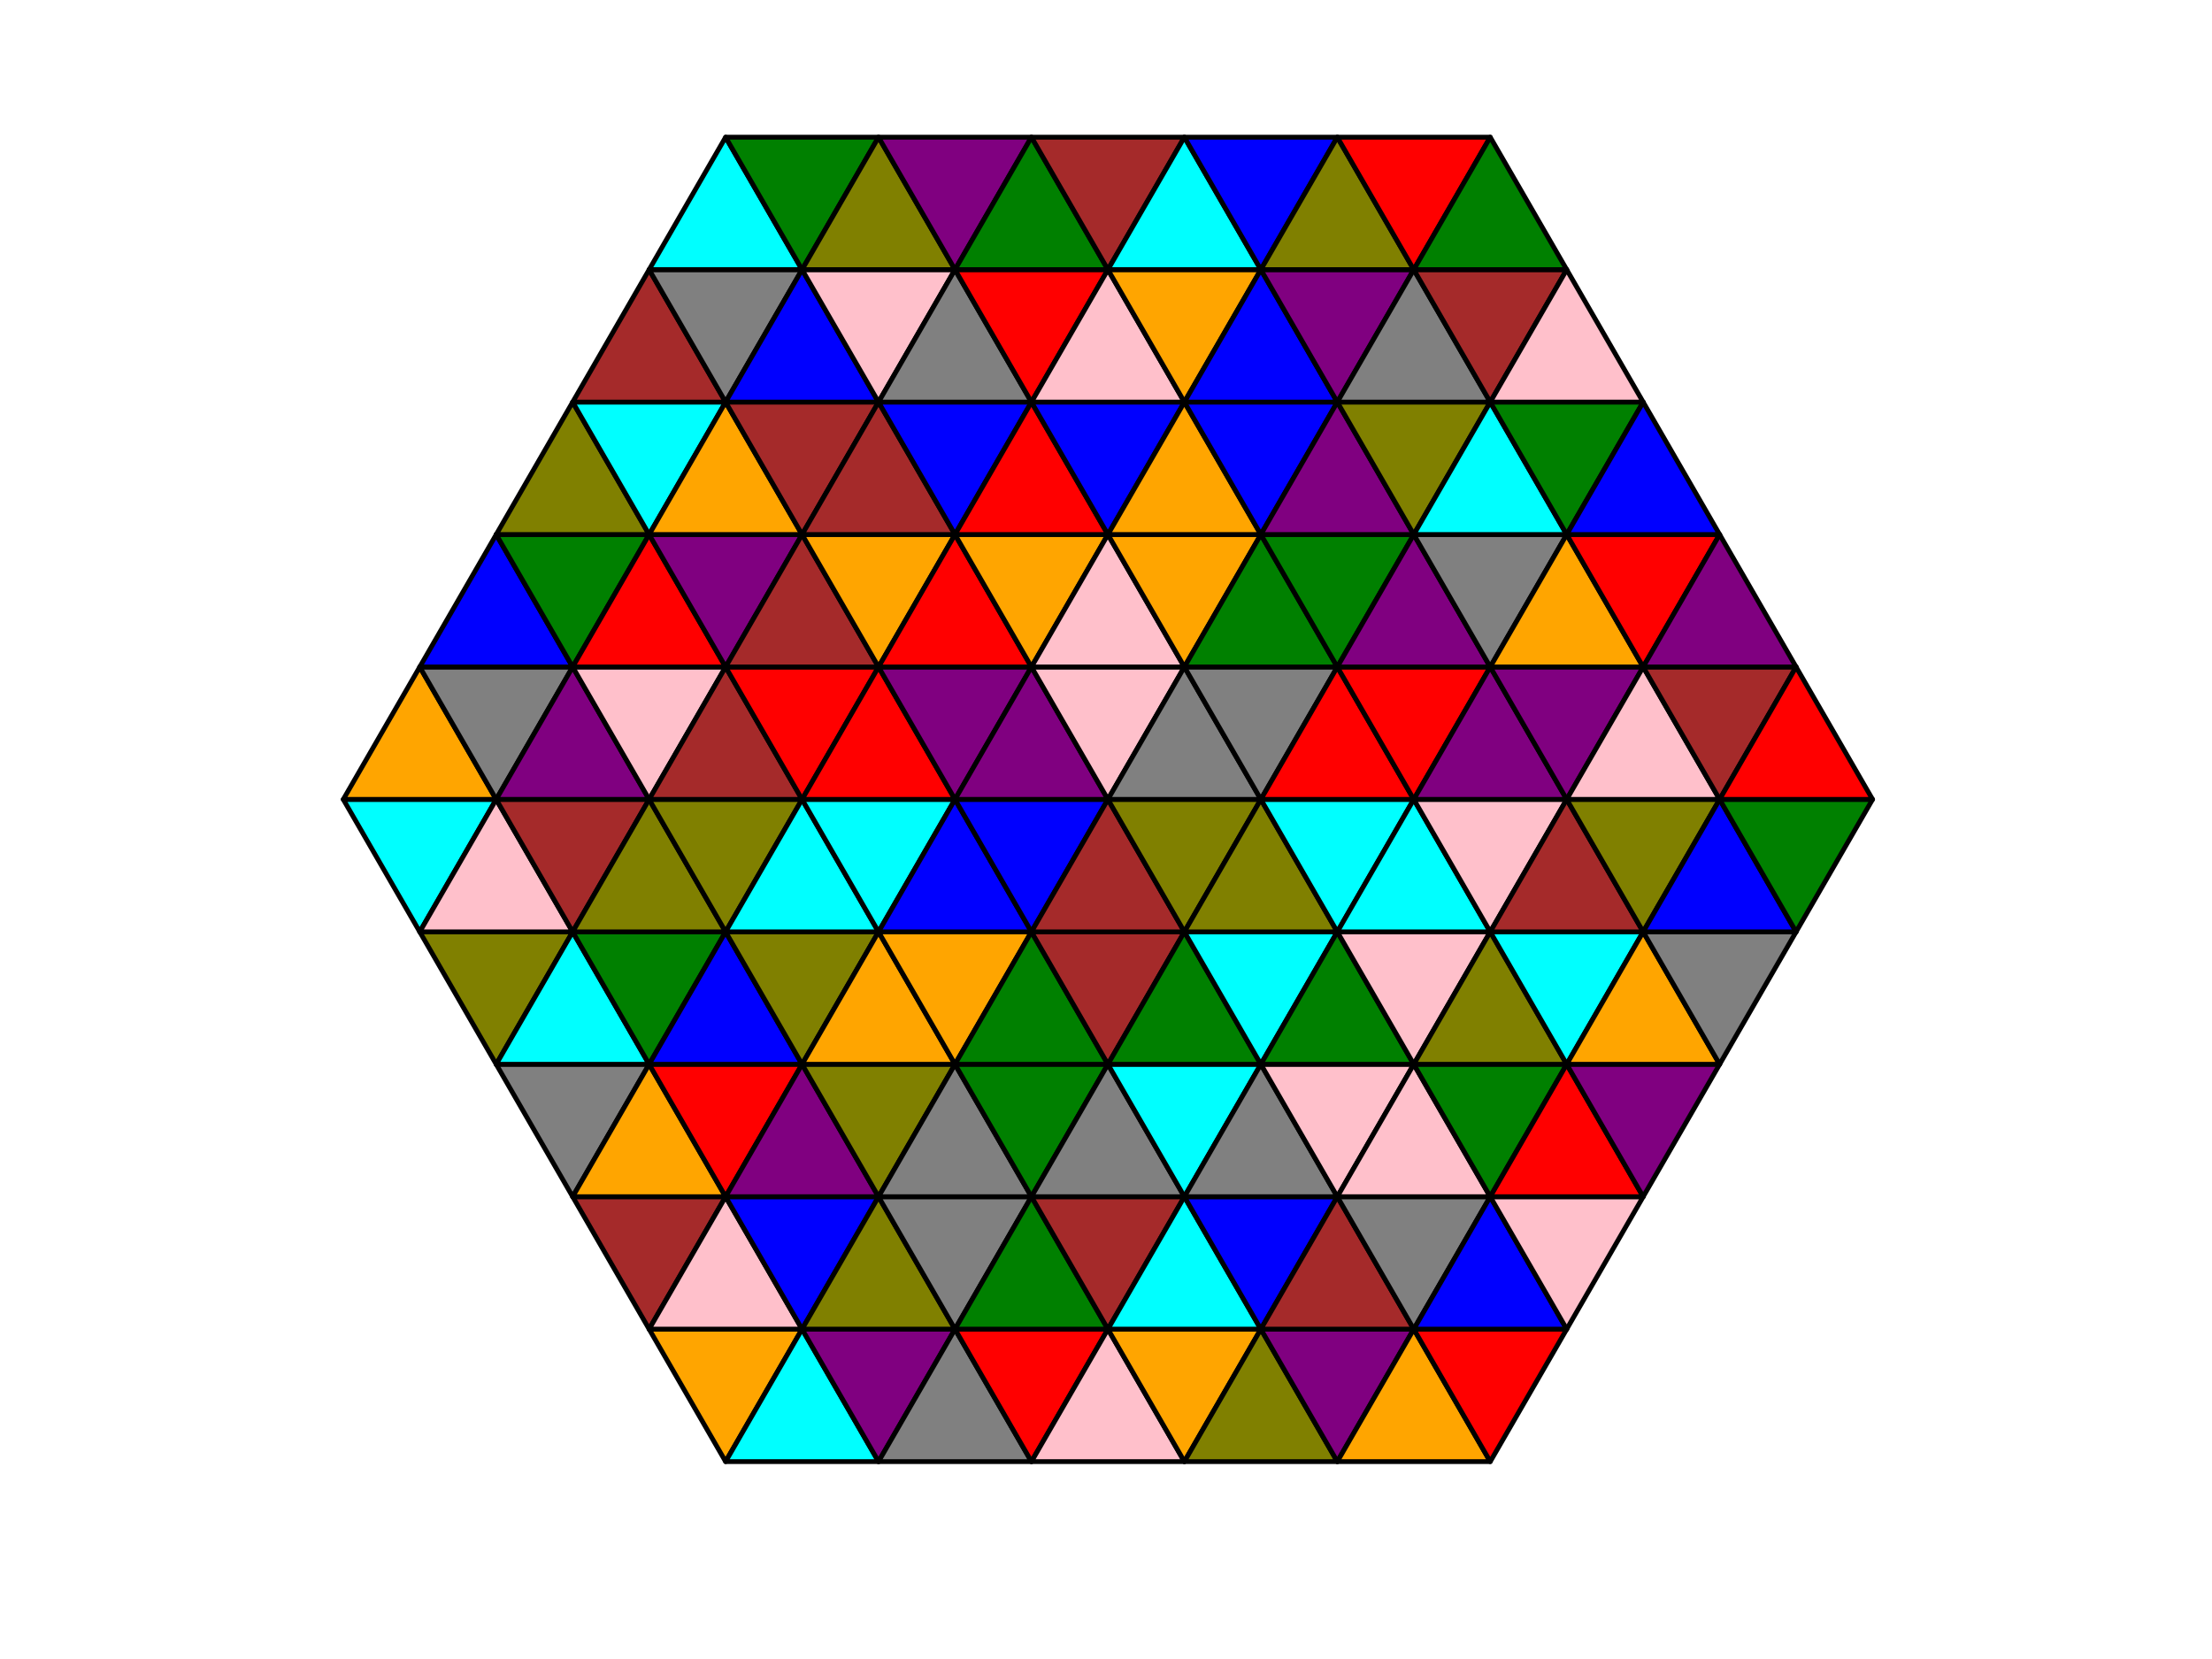 <?xml version="1.0" encoding="utf-8" standalone="no"?>
<!DOCTYPE svg PUBLIC "-//W3C//DTD SVG 1.1//EN"
  "http://www.w3.org/Graphics/SVG/1.1/DTD/svg11.dtd">
<!-- Created with matplotlib (http://matplotlib.org/) -->
<svg height="345pt" version="1.1" viewBox="0 0 460 345" width="460pt" xmlns="http://www.w3.org/2000/svg" xmlns:xlink="http://www.w3.org/1999/xlink">
 <defs>
  <style type="text/css">
*{stroke-linecap:butt;stroke-linejoin:round;}
  </style>
 </defs>
 <g id="figure_1">
  <g id="patch_1">
   <path d="M 0 345.6 
L 460.8 345.6 
L 460.8 0 
L 0 0 
z
" style="fill:#ffffff;"/>
  </g>
  <g id="axes_1">
   <g id="patch_2">
    <path clip-path="url(#pc4a1ae5f4c)" d="M 87.289 193.782 
L 103.19 166.24 
L 71.387 166.24 
z
" style="fill:#00ffff;stroke:#000000;stroke-linejoin:miter;"/>
   </g>
   <g id="patch_3">
    <path clip-path="url(#pc4a1ae5f4c)" d="M 71.387 166.24 
L 103.19 166.24 
L 87.289 138.698 
z
" style="fill:#ffa500;stroke:#000000;stroke-linejoin:miter;"/>
   </g>
   <g id="patch_4">
    <path clip-path="url(#pc4a1ae5f4c)" d="M 103.19 166.24 
L 119.091 138.698 
L 87.289 138.698 
z
" style="fill:#808080;stroke:#000000;stroke-linejoin:miter;"/>
   </g>
   <g id="patch_5">
    <path clip-path="url(#pc4a1ae5f4c)" d="M 87.289 138.698 
L 119.091 138.698 
L 103.19 111.156 
z
" style="fill:#0000ff;stroke:#000000;stroke-linejoin:miter;"/>
   </g>
   <g id="patch_6">
    <path clip-path="url(#pc4a1ae5f4c)" d="M 119.091 138.698 
L 134.992 111.156 
L 103.19 111.156 
z
" style="fill:#008000;stroke:#000000;stroke-linejoin:miter;"/>
   </g>
   <g id="patch_7">
    <path clip-path="url(#pc4a1ae5f4c)" d="M 103.19 111.156 
L 134.992 111.156 
L 119.091 83.615 
z
" style="fill:#808000;stroke:#000000;stroke-linejoin:miter;"/>
   </g>
   <g id="patch_8">
    <path clip-path="url(#pc4a1ae5f4c)" d="M 134.992 111.156 
L 150.894 83.615 
L 119.091 83.615 
z
" style="fill:#00ffff;stroke:#000000;stroke-linejoin:miter;"/>
   </g>
   <g id="patch_9">
    <path clip-path="url(#pc4a1ae5f4c)" d="M 119.091 83.615 
L 150.894 83.615 
L 134.992 56.073 
z
" style="fill:#a52a2a;stroke:#000000;stroke-linejoin:miter;"/>
   </g>
   <g id="patch_10">
    <path clip-path="url(#pc4a1ae5f4c)" d="M 150.894 83.615 
L 166.795 56.073 
L 134.992 56.073 
z
" style="fill:#808080;stroke:#000000;stroke-linejoin:miter;"/>
   </g>
   <g id="patch_11">
    <path clip-path="url(#pc4a1ae5f4c)" d="M 134.992 56.073 
L 166.795 56.073 
L 150.894 28.531 
z
" style="fill:#00ffff;stroke:#000000;stroke-linejoin:miter;"/>
   </g>
   <g id="patch_12">
    <path clip-path="url(#pc4a1ae5f4c)" d="M 166.795 56.073 
L 182.696 28.531 
L 150.894 28.531 
z
" style="fill:#008000;stroke:#000000;stroke-linejoin:miter;"/>
   </g>
   <g id="patch_13">
    <path clip-path="url(#pc4a1ae5f4c)" d="M 103.19 221.324 
L 119.091 193.782 
L 87.289 193.782 
z
" style="fill:#808000;stroke:#000000;stroke-linejoin:miter;"/>
   </g>
   <g id="patch_14">
    <path clip-path="url(#pc4a1ae5f4c)" d="M 87.289 193.782 
L 119.091 193.782 
L 103.19 166.24 
z
" style="fill:#ffc0cb;stroke:#000000;stroke-linejoin:miter;"/>
   </g>
   <g id="patch_15">
    <path clip-path="url(#pc4a1ae5f4c)" d="M 119.091 193.782 
L 134.992 166.24 
L 103.19 166.24 
z
" style="fill:#a52a2a;stroke:#000000;stroke-linejoin:miter;"/>
   </g>
   <g id="patch_16">
    <path clip-path="url(#pc4a1ae5f4c)" d="M 103.19 166.24 
L 134.992 166.24 
L 119.091 138.698 
z
" style="fill:#800080;stroke:#000000;stroke-linejoin:miter;"/>
   </g>
   <g id="patch_17">
    <path clip-path="url(#pc4a1ae5f4c)" d="M 134.992 166.24 
L 150.894 138.698 
L 119.091 138.698 
z
" style="fill:#ffc0cb;stroke:#000000;stroke-linejoin:miter;"/>
   </g>
   <g id="patch_18">
    <path clip-path="url(#pc4a1ae5f4c)" d="M 119.091 138.698 
L 150.894 138.698 
L 134.992 111.156 
z
" style="fill:#ff0000;stroke:#000000;stroke-linejoin:miter;"/>
   </g>
   <g id="patch_19">
    <path clip-path="url(#pc4a1ae5f4c)" d="M 150.894 138.698 
L 166.795 111.156 
L 134.992 111.156 
z
" style="fill:#800080;stroke:#000000;stroke-linejoin:miter;"/>
   </g>
   <g id="patch_20">
    <path clip-path="url(#pc4a1ae5f4c)" d="M 134.992 111.156 
L 166.795 111.156 
L 150.894 83.615 
z
" style="fill:#ffa500;stroke:#000000;stroke-linejoin:miter;"/>
   </g>
   <g id="patch_21">
    <path clip-path="url(#pc4a1ae5f4c)" d="M 166.795 111.156 
L 182.696 83.615 
L 150.894 83.615 
z
" style="fill:#a52a2a;stroke:#000000;stroke-linejoin:miter;"/>
   </g>
   <g id="patch_22">
    <path clip-path="url(#pc4a1ae5f4c)" d="M 150.894 83.615 
L 182.696 83.615 
L 166.795 56.073 
z
" style="fill:#0000ff;stroke:#000000;stroke-linejoin:miter;"/>
   </g>
   <g id="patch_23">
    <path clip-path="url(#pc4a1ae5f4c)" d="M 182.696 83.615 
L 198.597 56.073 
L 166.795 56.073 
z
" style="fill:#ffc0cb;stroke:#000000;stroke-linejoin:miter;"/>
   </g>
   <g id="patch_24">
    <path clip-path="url(#pc4a1ae5f4c)" d="M 166.795 56.073 
L 198.597 56.073 
L 182.696 28.531 
z
" style="fill:#808000;stroke:#000000;stroke-linejoin:miter;"/>
   </g>
   <g id="patch_25">
    <path clip-path="url(#pc4a1ae5f4c)" d="M 198.597 56.073 
L 214.499 28.531 
L 182.696 28.531 
z
" style="fill:#800080;stroke:#000000;stroke-linejoin:miter;"/>
   </g>
   <g id="patch_26">
    <path clip-path="url(#pc4a1ae5f4c)" d="M 119.091 248.865 
L 134.992 221.324 
L 103.19 221.324 
z
" style="fill:#808080;stroke:#000000;stroke-linejoin:miter;"/>
   </g>
   <g id="patch_27">
    <path clip-path="url(#pc4a1ae5f4c)" d="M 103.19 221.324 
L 134.992 221.324 
L 119.091 193.782 
z
" style="fill:#00ffff;stroke:#000000;stroke-linejoin:miter;"/>
   </g>
   <g id="patch_28">
    <path clip-path="url(#pc4a1ae5f4c)" d="M 134.992 221.324 
L 150.894 193.782 
L 119.091 193.782 
z
" style="fill:#008000;stroke:#000000;stroke-linejoin:miter;"/>
   </g>
   <g id="patch_29">
    <path clip-path="url(#pc4a1ae5f4c)" d="M 119.091 193.782 
L 150.894 193.782 
L 134.992 166.24 
z
" style="fill:#808000;stroke:#000000;stroke-linejoin:miter;"/>
   </g>
   <g id="patch_30">
    <path clip-path="url(#pc4a1ae5f4c)" d="M 150.894 193.782 
L 166.795 166.24 
L 134.992 166.24 
z
" style="fill:#808000;stroke:#000000;stroke-linejoin:miter;"/>
   </g>
   <g id="patch_31">
    <path clip-path="url(#pc4a1ae5f4c)" d="M 134.992 166.24 
L 166.795 166.24 
L 150.894 138.698 
z
" style="fill:#a52a2a;stroke:#000000;stroke-linejoin:miter;"/>
   </g>
   <g id="patch_32">
    <path clip-path="url(#pc4a1ae5f4c)" d="M 166.795 166.24 
L 182.696 138.698 
L 150.894 138.698 
z
" style="fill:#ff0000;stroke:#000000;stroke-linejoin:miter;"/>
   </g>
   <g id="patch_33">
    <path clip-path="url(#pc4a1ae5f4c)" d="M 150.894 138.698 
L 182.696 138.698 
L 166.795 111.156 
z
" style="fill:#a52a2a;stroke:#000000;stroke-linejoin:miter;"/>
   </g>
   <g id="patch_34">
    <path clip-path="url(#pc4a1ae5f4c)" d="M 182.696 138.698 
L 198.597 111.156 
L 166.795 111.156 
z
" style="fill:#ffa500;stroke:#000000;stroke-linejoin:miter;"/>
   </g>
   <g id="patch_35">
    <path clip-path="url(#pc4a1ae5f4c)" d="M 166.795 111.156 
L 198.597 111.156 
L 182.696 83.615 
z
" style="fill:#a52a2a;stroke:#000000;stroke-linejoin:miter;"/>
   </g>
   <g id="patch_36">
    <path clip-path="url(#pc4a1ae5f4c)" d="M 198.597 111.156 
L 214.499 83.615 
L 182.696 83.615 
z
" style="fill:#0000ff;stroke:#000000;stroke-linejoin:miter;"/>
   </g>
   <g id="patch_37">
    <path clip-path="url(#pc4a1ae5f4c)" d="M 182.696 83.615 
L 214.499 83.615 
L 198.597 56.073 
z
" style="fill:#808080;stroke:#000000;stroke-linejoin:miter;"/>
   </g>
   <g id="patch_38">
    <path clip-path="url(#pc4a1ae5f4c)" d="M 214.499 83.615 
L 230.4 56.073 
L 198.597 56.073 
z
" style="fill:#ff0000;stroke:#000000;stroke-linejoin:miter;"/>
   </g>
   <g id="patch_39">
    <path clip-path="url(#pc4a1ae5f4c)" d="M 198.597 56.073 
L 230.4 56.073 
L 214.499 28.531 
z
" style="fill:#008000;stroke:#000000;stroke-linejoin:miter;"/>
   </g>
   <g id="patch_40">
    <path clip-path="url(#pc4a1ae5f4c)" d="M 230.4 56.073 
L 246.301 28.531 
L 214.499 28.531 
z
" style="fill:#a52a2a;stroke:#000000;stroke-linejoin:miter;"/>
   </g>
   <g id="patch_41">
    <path clip-path="url(#pc4a1ae5f4c)" d="M 134.992 276.407 
L 150.894 248.865 
L 119.091 248.865 
z
" style="fill:#a52a2a;stroke:#000000;stroke-linejoin:miter;"/>
   </g>
   <g id="patch_42">
    <path clip-path="url(#pc4a1ae5f4c)" d="M 119.091 248.865 
L 150.894 248.865 
L 134.992 221.324 
z
" style="fill:#ffa500;stroke:#000000;stroke-linejoin:miter;"/>
   </g>
   <g id="patch_43">
    <path clip-path="url(#pc4a1ae5f4c)" d="M 150.894 248.865 
L 166.795 221.324 
L 134.992 221.324 
z
" style="fill:#ff0000;stroke:#000000;stroke-linejoin:miter;"/>
   </g>
   <g id="patch_44">
    <path clip-path="url(#pc4a1ae5f4c)" d="M 134.992 221.324 
L 166.795 221.324 
L 150.894 193.782 
z
" style="fill:#0000ff;stroke:#000000;stroke-linejoin:miter;"/>
   </g>
   <g id="patch_45">
    <path clip-path="url(#pc4a1ae5f4c)" d="M 166.795 221.324 
L 182.696 193.782 
L 150.894 193.782 
z
" style="fill:#808000;stroke:#000000;stroke-linejoin:miter;"/>
   </g>
   <g id="patch_46">
    <path clip-path="url(#pc4a1ae5f4c)" d="M 150.894 193.782 
L 182.696 193.782 
L 166.795 166.24 
z
" style="fill:#00ffff;stroke:#000000;stroke-linejoin:miter;"/>
   </g>
   <g id="patch_47">
    <path clip-path="url(#pc4a1ae5f4c)" d="M 182.696 193.782 
L 198.597 166.24 
L 166.795 166.24 
z
" style="fill:#00ffff;stroke:#000000;stroke-linejoin:miter;"/>
   </g>
   <g id="patch_48">
    <path clip-path="url(#pc4a1ae5f4c)" d="M 166.795 166.24 
L 198.597 166.24 
L 182.696 138.698 
z
" style="fill:#ff0000;stroke:#000000;stroke-linejoin:miter;"/>
   </g>
   <g id="patch_49">
    <path clip-path="url(#pc4a1ae5f4c)" d="M 198.597 166.24 
L 214.499 138.698 
L 182.696 138.698 
z
" style="fill:#800080;stroke:#000000;stroke-linejoin:miter;"/>
   </g>
   <g id="patch_50">
    <path clip-path="url(#pc4a1ae5f4c)" d="M 182.696 138.698 
L 214.499 138.698 
L 198.597 111.156 
z
" style="fill:#ff0000;stroke:#000000;stroke-linejoin:miter;"/>
   </g>
   <g id="patch_51">
    <path clip-path="url(#pc4a1ae5f4c)" d="M 214.499 138.698 
L 230.4 111.156 
L 198.597 111.156 
z
" style="fill:#ffa500;stroke:#000000;stroke-linejoin:miter;"/>
   </g>
   <g id="patch_52">
    <path clip-path="url(#pc4a1ae5f4c)" d="M 198.597 111.156 
L 230.4 111.156 
L 214.499 83.615 
z
" style="fill:#ff0000;stroke:#000000;stroke-linejoin:miter;"/>
   </g>
   <g id="patch_53">
    <path clip-path="url(#pc4a1ae5f4c)" d="M 230.4 111.156 
L 246.301 83.615 
L 214.499 83.615 
z
" style="fill:#0000ff;stroke:#000000;stroke-linejoin:miter;"/>
   </g>
   <g id="patch_54">
    <path clip-path="url(#pc4a1ae5f4c)" d="M 214.499 83.615 
L 246.301 83.615 
L 230.4 56.073 
z
" style="fill:#ffc0cb;stroke:#000000;stroke-linejoin:miter;"/>
   </g>
   <g id="patch_55">
    <path clip-path="url(#pc4a1ae5f4c)" d="M 246.301 83.615 
L 262.203 56.073 
L 230.4 56.073 
z
" style="fill:#ffa500;stroke:#000000;stroke-linejoin:miter;"/>
   </g>
   <g id="patch_56">
    <path clip-path="url(#pc4a1ae5f4c)" d="M 230.4 56.073 
L 262.203 56.073 
L 246.301 28.531 
z
" style="fill:#00ffff;stroke:#000000;stroke-linejoin:miter;"/>
   </g>
   <g id="patch_57">
    <path clip-path="url(#pc4a1ae5f4c)" d="M 262.203 56.073 
L 278.104 28.531 
L 246.301 28.531 
z
" style="fill:#0000ff;stroke:#000000;stroke-linejoin:miter;"/>
   </g>
   <g id="patch_58">
    <path clip-path="url(#pc4a1ae5f4c)" d="M 150.894 303.949 
L 166.795 276.407 
L 134.992 276.407 
z
" style="fill:#ffa500;stroke:#000000;stroke-linejoin:miter;"/>
   </g>
   <g id="patch_59">
    <path clip-path="url(#pc4a1ae5f4c)" d="M 134.992 276.407 
L 166.795 276.407 
L 150.894 248.865 
z
" style="fill:#ffc0cb;stroke:#000000;stroke-linejoin:miter;"/>
   </g>
   <g id="patch_60">
    <path clip-path="url(#pc4a1ae5f4c)" d="M 166.795 276.407 
L 182.696 248.865 
L 150.894 248.865 
z
" style="fill:#0000ff;stroke:#000000;stroke-linejoin:miter;"/>
   </g>
   <g id="patch_61">
    <path clip-path="url(#pc4a1ae5f4c)" d="M 150.894 248.865 
L 182.696 248.865 
L 166.795 221.324 
z
" style="fill:#800080;stroke:#000000;stroke-linejoin:miter;"/>
   </g>
   <g id="patch_62">
    <path clip-path="url(#pc4a1ae5f4c)" d="M 182.696 248.865 
L 198.597 221.324 
L 166.795 221.324 
z
" style="fill:#808000;stroke:#000000;stroke-linejoin:miter;"/>
   </g>
   <g id="patch_63">
    <path clip-path="url(#pc4a1ae5f4c)" d="M 166.795 221.324 
L 198.597 221.324 
L 182.696 193.782 
z
" style="fill:#ffa500;stroke:#000000;stroke-linejoin:miter;"/>
   </g>
   <g id="patch_64">
    <path clip-path="url(#pc4a1ae5f4c)" d="M 198.597 221.324 
L 214.499 193.782 
L 182.696 193.782 
z
" style="fill:#ffa500;stroke:#000000;stroke-linejoin:miter;"/>
   </g>
   <g id="patch_65">
    <path clip-path="url(#pc4a1ae5f4c)" d="M 182.696 193.782 
L 214.499 193.782 
L 198.597 166.24 
z
" style="fill:#0000ff;stroke:#000000;stroke-linejoin:miter;"/>
   </g>
   <g id="patch_66">
    <path clip-path="url(#pc4a1ae5f4c)" d="M 214.499 193.782 
L 230.4 166.24 
L 198.597 166.24 
z
" style="fill:#0000ff;stroke:#000000;stroke-linejoin:miter;"/>
   </g>
   <g id="patch_67">
    <path clip-path="url(#pc4a1ae5f4c)" d="M 198.597 166.24 
L 230.4 166.24 
L 214.499 138.698 
z
" style="fill:#800080;stroke:#000000;stroke-linejoin:miter;"/>
   </g>
   <g id="patch_68">
    <path clip-path="url(#pc4a1ae5f4c)" d="M 230.4 166.24 
L 246.301 138.698 
L 214.499 138.698 
z
" style="fill:#ffc0cb;stroke:#000000;stroke-linejoin:miter;"/>
   </g>
   <g id="patch_69">
    <path clip-path="url(#pc4a1ae5f4c)" d="M 214.499 138.698 
L 246.301 138.698 
L 230.4 111.156 
z
" style="fill:#ffc0cb;stroke:#000000;stroke-linejoin:miter;"/>
   </g>
   <g id="patch_70">
    <path clip-path="url(#pc4a1ae5f4c)" d="M 246.301 138.698 
L 262.203 111.156 
L 230.4 111.156 
z
" style="fill:#ffa500;stroke:#000000;stroke-linejoin:miter;"/>
   </g>
   <g id="patch_71">
    <path clip-path="url(#pc4a1ae5f4c)" d="M 230.4 111.156 
L 262.203 111.156 
L 246.301 83.615 
z
" style="fill:#ffa500;stroke:#000000;stroke-linejoin:miter;"/>
   </g>
   <g id="patch_72">
    <path clip-path="url(#pc4a1ae5f4c)" d="M 262.203 111.156 
L 278.104 83.615 
L 246.301 83.615 
z
" style="fill:#0000ff;stroke:#000000;stroke-linejoin:miter;"/>
   </g>
   <g id="patch_73">
    <path clip-path="url(#pc4a1ae5f4c)" d="M 246.301 83.615 
L 278.104 83.615 
L 262.203 56.073 
z
" style="fill:#0000ff;stroke:#000000;stroke-linejoin:miter;"/>
   </g>
   <g id="patch_74">
    <path clip-path="url(#pc4a1ae5f4c)" d="M 278.104 83.615 
L 294.005 56.073 
L 262.203 56.073 
z
" style="fill:#800080;stroke:#000000;stroke-linejoin:miter;"/>
   </g>
   <g id="patch_75">
    <path clip-path="url(#pc4a1ae5f4c)" d="M 262.203 56.073 
L 294.005 56.073 
L 278.104 28.531 
z
" style="fill:#808000;stroke:#000000;stroke-linejoin:miter;"/>
   </g>
   <g id="patch_76">
    <path clip-path="url(#pc4a1ae5f4c)" d="M 294.005 56.073 
L 309.906 28.531 
L 278.104 28.531 
z
" style="fill:#ff0000;stroke:#000000;stroke-linejoin:miter;"/>
   </g>
   <g id="patch_77">
    <path clip-path="url(#pc4a1ae5f4c)" d="M 150.894 303.949 
L 182.696 303.949 
L 166.795 276.407 
z
" style="fill:#00ffff;stroke:#000000;stroke-linejoin:miter;"/>
   </g>
   <g id="patch_78">
    <path clip-path="url(#pc4a1ae5f4c)" d="M 182.696 303.949 
L 198.597 276.407 
L 166.795 276.407 
z
" style="fill:#800080;stroke:#000000;stroke-linejoin:miter;"/>
   </g>
   <g id="patch_79">
    <path clip-path="url(#pc4a1ae5f4c)" d="M 166.795 276.407 
L 198.597 276.407 
L 182.696 248.865 
z
" style="fill:#808000;stroke:#000000;stroke-linejoin:miter;"/>
   </g>
   <g id="patch_80">
    <path clip-path="url(#pc4a1ae5f4c)" d="M 198.597 276.407 
L 214.499 248.865 
L 182.696 248.865 
z
" style="fill:#808080;stroke:#000000;stroke-linejoin:miter;"/>
   </g>
   <g id="patch_81">
    <path clip-path="url(#pc4a1ae5f4c)" d="M 182.696 248.865 
L 214.499 248.865 
L 198.597 221.324 
z
" style="fill:#808080;stroke:#000000;stroke-linejoin:miter;"/>
   </g>
   <g id="patch_82">
    <path clip-path="url(#pc4a1ae5f4c)" d="M 214.499 248.865 
L 230.4 221.324 
L 198.597 221.324 
z
" style="fill:#008000;stroke:#000000;stroke-linejoin:miter;"/>
   </g>
   <g id="patch_83">
    <path clip-path="url(#pc4a1ae5f4c)" d="M 198.597 221.324 
L 230.4 221.324 
L 214.499 193.782 
z
" style="fill:#008000;stroke:#000000;stroke-linejoin:miter;"/>
   </g>
   <g id="patch_84">
    <path clip-path="url(#pc4a1ae5f4c)" d="M 230.4 221.324 
L 246.301 193.782 
L 214.499 193.782 
z
" style="fill:#a52a2a;stroke:#000000;stroke-linejoin:miter;"/>
   </g>
   <g id="patch_85">
    <path clip-path="url(#pc4a1ae5f4c)" d="M 214.499 193.782 
L 246.301 193.782 
L 230.4 166.24 
z
" style="fill:#a52a2a;stroke:#000000;stroke-linejoin:miter;"/>
   </g>
   <g id="patch_86">
    <path clip-path="url(#pc4a1ae5f4c)" d="M 246.301 193.782 
L 262.203 166.24 
L 230.4 166.24 
z
" style="fill:#808000;stroke:#000000;stroke-linejoin:miter;"/>
   </g>
   <g id="patch_87">
    <path clip-path="url(#pc4a1ae5f4c)" d="M 230.4 166.24 
L 262.203 166.24 
L 246.301 138.698 
z
" style="fill:#808080;stroke:#000000;stroke-linejoin:miter;"/>
   </g>
   <g id="patch_88">
    <path clip-path="url(#pc4a1ae5f4c)" d="M 262.203 166.24 
L 278.104 138.698 
L 246.301 138.698 
z
" style="fill:#808080;stroke:#000000;stroke-linejoin:miter;"/>
   </g>
   <g id="patch_89">
    <path clip-path="url(#pc4a1ae5f4c)" d="M 246.301 138.698 
L 278.104 138.698 
L 262.203 111.156 
z
" style="fill:#008000;stroke:#000000;stroke-linejoin:miter;"/>
   </g>
   <g id="patch_90">
    <path clip-path="url(#pc4a1ae5f4c)" d="M 278.104 138.698 
L 294.005 111.156 
L 262.203 111.156 
z
" style="fill:#008000;stroke:#000000;stroke-linejoin:miter;"/>
   </g>
   <g id="patch_91">
    <path clip-path="url(#pc4a1ae5f4c)" d="M 262.203 111.156 
L 294.005 111.156 
L 278.104 83.615 
z
" style="fill:#800080;stroke:#000000;stroke-linejoin:miter;"/>
   </g>
   <g id="patch_92">
    <path clip-path="url(#pc4a1ae5f4c)" d="M 294.005 111.156 
L 309.906 83.615 
L 278.104 83.615 
z
" style="fill:#808000;stroke:#000000;stroke-linejoin:miter;"/>
   </g>
   <g id="patch_93">
    <path clip-path="url(#pc4a1ae5f4c)" d="M 278.104 83.615 
L 309.906 83.615 
L 294.005 56.073 
z
" style="fill:#808080;stroke:#000000;stroke-linejoin:miter;"/>
   </g>
   <g id="patch_94">
    <path clip-path="url(#pc4a1ae5f4c)" d="M 309.906 83.615 
L 325.808 56.073 
L 294.005 56.073 
z
" style="fill:#a52a2a;stroke:#000000;stroke-linejoin:miter;"/>
   </g>
   <g id="patch_95">
    <path clip-path="url(#pc4a1ae5f4c)" d="M 294.005 56.073 
L 325.808 56.073 
L 309.906 28.531 
z
" style="fill:#008000;stroke:#000000;stroke-linejoin:miter;"/>
   </g>
   <g id="patch_96">
    <path clip-path="url(#pc4a1ae5f4c)" d="M 182.696 303.949 
L 214.499 303.949 
L 198.597 276.407 
z
" style="fill:#808080;stroke:#000000;stroke-linejoin:miter;"/>
   </g>
   <g id="patch_97">
    <path clip-path="url(#pc4a1ae5f4c)" d="M 214.499 303.949 
L 230.4 276.407 
L 198.597 276.407 
z
" style="fill:#ff0000;stroke:#000000;stroke-linejoin:miter;"/>
   </g>
   <g id="patch_98">
    <path clip-path="url(#pc4a1ae5f4c)" d="M 198.597 276.407 
L 230.4 276.407 
L 214.499 248.865 
z
" style="fill:#008000;stroke:#000000;stroke-linejoin:miter;"/>
   </g>
   <g id="patch_99">
    <path clip-path="url(#pc4a1ae5f4c)" d="M 230.4 276.407 
L 246.301 248.865 
L 214.499 248.865 
z
" style="fill:#a52a2a;stroke:#000000;stroke-linejoin:miter;"/>
   </g>
   <g id="patch_100">
    <path clip-path="url(#pc4a1ae5f4c)" d="M 214.499 248.865 
L 246.301 248.865 
L 230.4 221.324 
z
" style="fill:#808080;stroke:#000000;stroke-linejoin:miter;"/>
   </g>
   <g id="patch_101">
    <path clip-path="url(#pc4a1ae5f4c)" d="M 246.301 248.865 
L 262.203 221.324 
L 230.4 221.324 
z
" style="fill:#00ffff;stroke:#000000;stroke-linejoin:miter;"/>
   </g>
   <g id="patch_102">
    <path clip-path="url(#pc4a1ae5f4c)" d="M 230.4 221.324 
L 262.203 221.324 
L 246.301 193.782 
z
" style="fill:#008000;stroke:#000000;stroke-linejoin:miter;"/>
   </g>
   <g id="patch_103">
    <path clip-path="url(#pc4a1ae5f4c)" d="M 262.203 221.324 
L 278.104 193.782 
L 246.301 193.782 
z
" style="fill:#00ffff;stroke:#000000;stroke-linejoin:miter;"/>
   </g>
   <g id="patch_104">
    <path clip-path="url(#pc4a1ae5f4c)" d="M 246.301 193.782 
L 278.104 193.782 
L 262.203 166.24 
z
" style="fill:#808000;stroke:#000000;stroke-linejoin:miter;"/>
   </g>
   <g id="patch_105">
    <path clip-path="url(#pc4a1ae5f4c)" d="M 278.104 193.782 
L 294.005 166.24 
L 262.203 166.24 
z
" style="fill:#00ffff;stroke:#000000;stroke-linejoin:miter;"/>
   </g>
   <g id="patch_106">
    <path clip-path="url(#pc4a1ae5f4c)" d="M 262.203 166.24 
L 294.005 166.24 
L 278.104 138.698 
z
" style="fill:#ff0000;stroke:#000000;stroke-linejoin:miter;"/>
   </g>
   <g id="patch_107">
    <path clip-path="url(#pc4a1ae5f4c)" d="M 294.005 166.24 
L 309.906 138.698 
L 278.104 138.698 
z
" style="fill:#ff0000;stroke:#000000;stroke-linejoin:miter;"/>
   </g>
   <g id="patch_108">
    <path clip-path="url(#pc4a1ae5f4c)" d="M 278.104 138.698 
L 309.906 138.698 
L 294.005 111.156 
z
" style="fill:#800080;stroke:#000000;stroke-linejoin:miter;"/>
   </g>
   <g id="patch_109">
    <path clip-path="url(#pc4a1ae5f4c)" d="M 309.906 138.698 
L 325.808 111.156 
L 294.005 111.156 
z
" style="fill:#808080;stroke:#000000;stroke-linejoin:miter;"/>
   </g>
   <g id="patch_110">
    <path clip-path="url(#pc4a1ae5f4c)" d="M 294.005 111.156 
L 325.808 111.156 
L 309.906 83.615 
z
" style="fill:#00ffff;stroke:#000000;stroke-linejoin:miter;"/>
   </g>
   <g id="patch_111">
    <path clip-path="url(#pc4a1ae5f4c)" d="M 325.808 111.156 
L 341.709 83.615 
L 309.906 83.615 
z
" style="fill:#008000;stroke:#000000;stroke-linejoin:miter;"/>
   </g>
   <g id="patch_112">
    <path clip-path="url(#pc4a1ae5f4c)" d="M 309.906 83.615 
L 341.709 83.615 
L 325.808 56.073 
z
" style="fill:#ffc0cb;stroke:#000000;stroke-linejoin:miter;"/>
   </g>
   <g id="patch_113">
    <path clip-path="url(#pc4a1ae5f4c)" d="M 214.499 303.949 
L 246.301 303.949 
L 230.4 276.407 
z
" style="fill:#ffc0cb;stroke:#000000;stroke-linejoin:miter;"/>
   </g>
   <g id="patch_114">
    <path clip-path="url(#pc4a1ae5f4c)" d="M 246.301 303.949 
L 262.203 276.407 
L 230.4 276.407 
z
" style="fill:#ffa500;stroke:#000000;stroke-linejoin:miter;"/>
   </g>
   <g id="patch_115">
    <path clip-path="url(#pc4a1ae5f4c)" d="M 230.4 276.407 
L 262.203 276.407 
L 246.301 248.865 
z
" style="fill:#00ffff;stroke:#000000;stroke-linejoin:miter;"/>
   </g>
   <g id="patch_116">
    <path clip-path="url(#pc4a1ae5f4c)" d="M 262.203 276.407 
L 278.104 248.865 
L 246.301 248.865 
z
" style="fill:#0000ff;stroke:#000000;stroke-linejoin:miter;"/>
   </g>
   <g id="patch_117">
    <path clip-path="url(#pc4a1ae5f4c)" d="M 246.301 248.865 
L 278.104 248.865 
L 262.203 221.324 
z
" style="fill:#808080;stroke:#000000;stroke-linejoin:miter;"/>
   </g>
   <g id="patch_118">
    <path clip-path="url(#pc4a1ae5f4c)" d="M 278.104 248.865 
L 294.005 221.324 
L 262.203 221.324 
z
" style="fill:#ffc0cb;stroke:#000000;stroke-linejoin:miter;"/>
   </g>
   <g id="patch_119">
    <path clip-path="url(#pc4a1ae5f4c)" d="M 262.203 221.324 
L 294.005 221.324 
L 278.104 193.782 
z
" style="fill:#008000;stroke:#000000;stroke-linejoin:miter;"/>
   </g>
   <g id="patch_120">
    <path clip-path="url(#pc4a1ae5f4c)" d="M 294.005 221.324 
L 309.906 193.782 
L 278.104 193.782 
z
" style="fill:#ffc0cb;stroke:#000000;stroke-linejoin:miter;"/>
   </g>
   <g id="patch_121">
    <path clip-path="url(#pc4a1ae5f4c)" d="M 278.104 193.782 
L 309.906 193.782 
L 294.005 166.24 
z
" style="fill:#00ffff;stroke:#000000;stroke-linejoin:miter;"/>
   </g>
   <g id="patch_122">
    <path clip-path="url(#pc4a1ae5f4c)" d="M 309.906 193.782 
L 325.808 166.24 
L 294.005 166.24 
z
" style="fill:#ffc0cb;stroke:#000000;stroke-linejoin:miter;"/>
   </g>
   <g id="patch_123">
    <path clip-path="url(#pc4a1ae5f4c)" d="M 294.005 166.24 
L 325.808 166.24 
L 309.906 138.698 
z
" style="fill:#800080;stroke:#000000;stroke-linejoin:miter;"/>
   </g>
   <g id="patch_124">
    <path clip-path="url(#pc4a1ae5f4c)" d="M 325.808 166.24 
L 341.709 138.698 
L 309.906 138.698 
z
" style="fill:#800080;stroke:#000000;stroke-linejoin:miter;"/>
   </g>
   <g id="patch_125">
    <path clip-path="url(#pc4a1ae5f4c)" d="M 309.906 138.698 
L 341.709 138.698 
L 325.808 111.156 
z
" style="fill:#ffa500;stroke:#000000;stroke-linejoin:miter;"/>
   </g>
   <g id="patch_126">
    <path clip-path="url(#pc4a1ae5f4c)" d="M 341.709 138.698 
L 357.61 111.156 
L 325.808 111.156 
z
" style="fill:#ff0000;stroke:#000000;stroke-linejoin:miter;"/>
   </g>
   <g id="patch_127">
    <path clip-path="url(#pc4a1ae5f4c)" d="M 325.808 111.156 
L 357.61 111.156 
L 341.709 83.615 
z
" style="fill:#0000ff;stroke:#000000;stroke-linejoin:miter;"/>
   </g>
   <g id="patch_128">
    <path clip-path="url(#pc4a1ae5f4c)" d="M 246.301 303.949 
L 278.104 303.949 
L 262.203 276.407 
z
" style="fill:#808000;stroke:#000000;stroke-linejoin:miter;"/>
   </g>
   <g id="patch_129">
    <path clip-path="url(#pc4a1ae5f4c)" d="M 278.104 303.949 
L 294.005 276.407 
L 262.203 276.407 
z
" style="fill:#800080;stroke:#000000;stroke-linejoin:miter;"/>
   </g>
   <g id="patch_130">
    <path clip-path="url(#pc4a1ae5f4c)" d="M 262.203 276.407 
L 294.005 276.407 
L 278.104 248.865 
z
" style="fill:#a52a2a;stroke:#000000;stroke-linejoin:miter;"/>
   </g>
   <g id="patch_131">
    <path clip-path="url(#pc4a1ae5f4c)" d="M 294.005 276.407 
L 309.906 248.865 
L 278.104 248.865 
z
" style="fill:#808080;stroke:#000000;stroke-linejoin:miter;"/>
   </g>
   <g id="patch_132">
    <path clip-path="url(#pc4a1ae5f4c)" d="M 278.104 248.865 
L 309.906 248.865 
L 294.005 221.324 
z
" style="fill:#ffc0cb;stroke:#000000;stroke-linejoin:miter;"/>
   </g>
   <g id="patch_133">
    <path clip-path="url(#pc4a1ae5f4c)" d="M 309.906 248.865 
L 325.808 221.324 
L 294.005 221.324 
z
" style="fill:#008000;stroke:#000000;stroke-linejoin:miter;"/>
   </g>
   <g id="patch_134">
    <path clip-path="url(#pc4a1ae5f4c)" d="M 294.005 221.324 
L 325.808 221.324 
L 309.906 193.782 
z
" style="fill:#808000;stroke:#000000;stroke-linejoin:miter;"/>
   </g>
   <g id="patch_135">
    <path clip-path="url(#pc4a1ae5f4c)" d="M 325.808 221.324 
L 341.709 193.782 
L 309.906 193.782 
z
" style="fill:#00ffff;stroke:#000000;stroke-linejoin:miter;"/>
   </g>
   <g id="patch_136">
    <path clip-path="url(#pc4a1ae5f4c)" d="M 309.906 193.782 
L 341.709 193.782 
L 325.808 166.24 
z
" style="fill:#a52a2a;stroke:#000000;stroke-linejoin:miter;"/>
   </g>
   <g id="patch_137">
    <path clip-path="url(#pc4a1ae5f4c)" d="M 341.709 193.782 
L 357.61 166.24 
L 325.808 166.24 
z
" style="fill:#808000;stroke:#000000;stroke-linejoin:miter;"/>
   </g>
   <g id="patch_138">
    <path clip-path="url(#pc4a1ae5f4c)" d="M 325.808 166.24 
L 357.61 166.24 
L 341.709 138.698 
z
" style="fill:#ffc0cb;stroke:#000000;stroke-linejoin:miter;"/>
   </g>
   <g id="patch_139">
    <path clip-path="url(#pc4a1ae5f4c)" d="M 357.61 166.24 
L 373.511 138.698 
L 341.709 138.698 
z
" style="fill:#a52a2a;stroke:#000000;stroke-linejoin:miter;"/>
   </g>
   <g id="patch_140">
    <path clip-path="url(#pc4a1ae5f4c)" d="M 341.709 138.698 
L 373.511 138.698 
L 357.61 111.156 
z
" style="fill:#800080;stroke:#000000;stroke-linejoin:miter;"/>
   </g>
   <g id="patch_141">
    <path clip-path="url(#pc4a1ae5f4c)" d="M 278.104 303.949 
L 309.906 303.949 
L 294.005 276.407 
z
" style="fill:#ffa500;stroke:#000000;stroke-linejoin:miter;"/>
   </g>
   <g id="patch_142">
    <path clip-path="url(#pc4a1ae5f4c)" d="M 309.906 303.949 
L 325.808 276.407 
L 294.005 276.407 
z
" style="fill:#ff0000;stroke:#000000;stroke-linejoin:miter;"/>
   </g>
   <g id="patch_143">
    <path clip-path="url(#pc4a1ae5f4c)" d="M 294.005 276.407 
L 325.808 276.407 
L 309.906 248.865 
z
" style="fill:#0000ff;stroke:#000000;stroke-linejoin:miter;"/>
   </g>
   <g id="patch_144">
    <path clip-path="url(#pc4a1ae5f4c)" d="M 325.808 276.407 
L 341.709 248.865 
L 309.906 248.865 
z
" style="fill:#ffc0cb;stroke:#000000;stroke-linejoin:miter;"/>
   </g>
   <g id="patch_145">
    <path clip-path="url(#pc4a1ae5f4c)" d="M 309.906 248.865 
L 341.709 248.865 
L 325.808 221.324 
z
" style="fill:#ff0000;stroke:#000000;stroke-linejoin:miter;"/>
   </g>
   <g id="patch_146">
    <path clip-path="url(#pc4a1ae5f4c)" d="M 341.709 248.865 
L 357.61 221.324 
L 325.808 221.324 
z
" style="fill:#800080;stroke:#000000;stroke-linejoin:miter;"/>
   </g>
   <g id="patch_147">
    <path clip-path="url(#pc4a1ae5f4c)" d="M 325.808 221.324 
L 357.61 221.324 
L 341.709 193.782 
z
" style="fill:#ffa500;stroke:#000000;stroke-linejoin:miter;"/>
   </g>
   <g id="patch_148">
    <path clip-path="url(#pc4a1ae5f4c)" d="M 357.61 221.324 
L 373.511 193.782 
L 341.709 193.782 
z
" style="fill:#808080;stroke:#000000;stroke-linejoin:miter;"/>
   </g>
   <g id="patch_149">
    <path clip-path="url(#pc4a1ae5f4c)" d="M 341.709 193.782 
L 373.511 193.782 
L 357.61 166.24 
z
" style="fill:#0000ff;stroke:#000000;stroke-linejoin:miter;"/>
   </g>
   <g id="patch_150">
    <path clip-path="url(#pc4a1ae5f4c)" d="M 373.511 193.782 
L 389.413 166.24 
L 357.61 166.24 
z
" style="fill:#008000;stroke:#000000;stroke-linejoin:miter;"/>
   </g>
   <g id="patch_151">
    <path clip-path="url(#pc4a1ae5f4c)" d="M 357.61 166.24 
L 389.413 166.24 
L 373.511 138.698 
z
" style="fill:#ff0000;stroke:#000000;stroke-linejoin:miter;"/>
   </g>
  </g>
 </g>
 <defs>
  <clipPath id="pc4a1ae5f4c">
   <rect height="302.96" width="349.828" x="55.486" y="14.76"/>
  </clipPath>
 </defs>
</svg>
